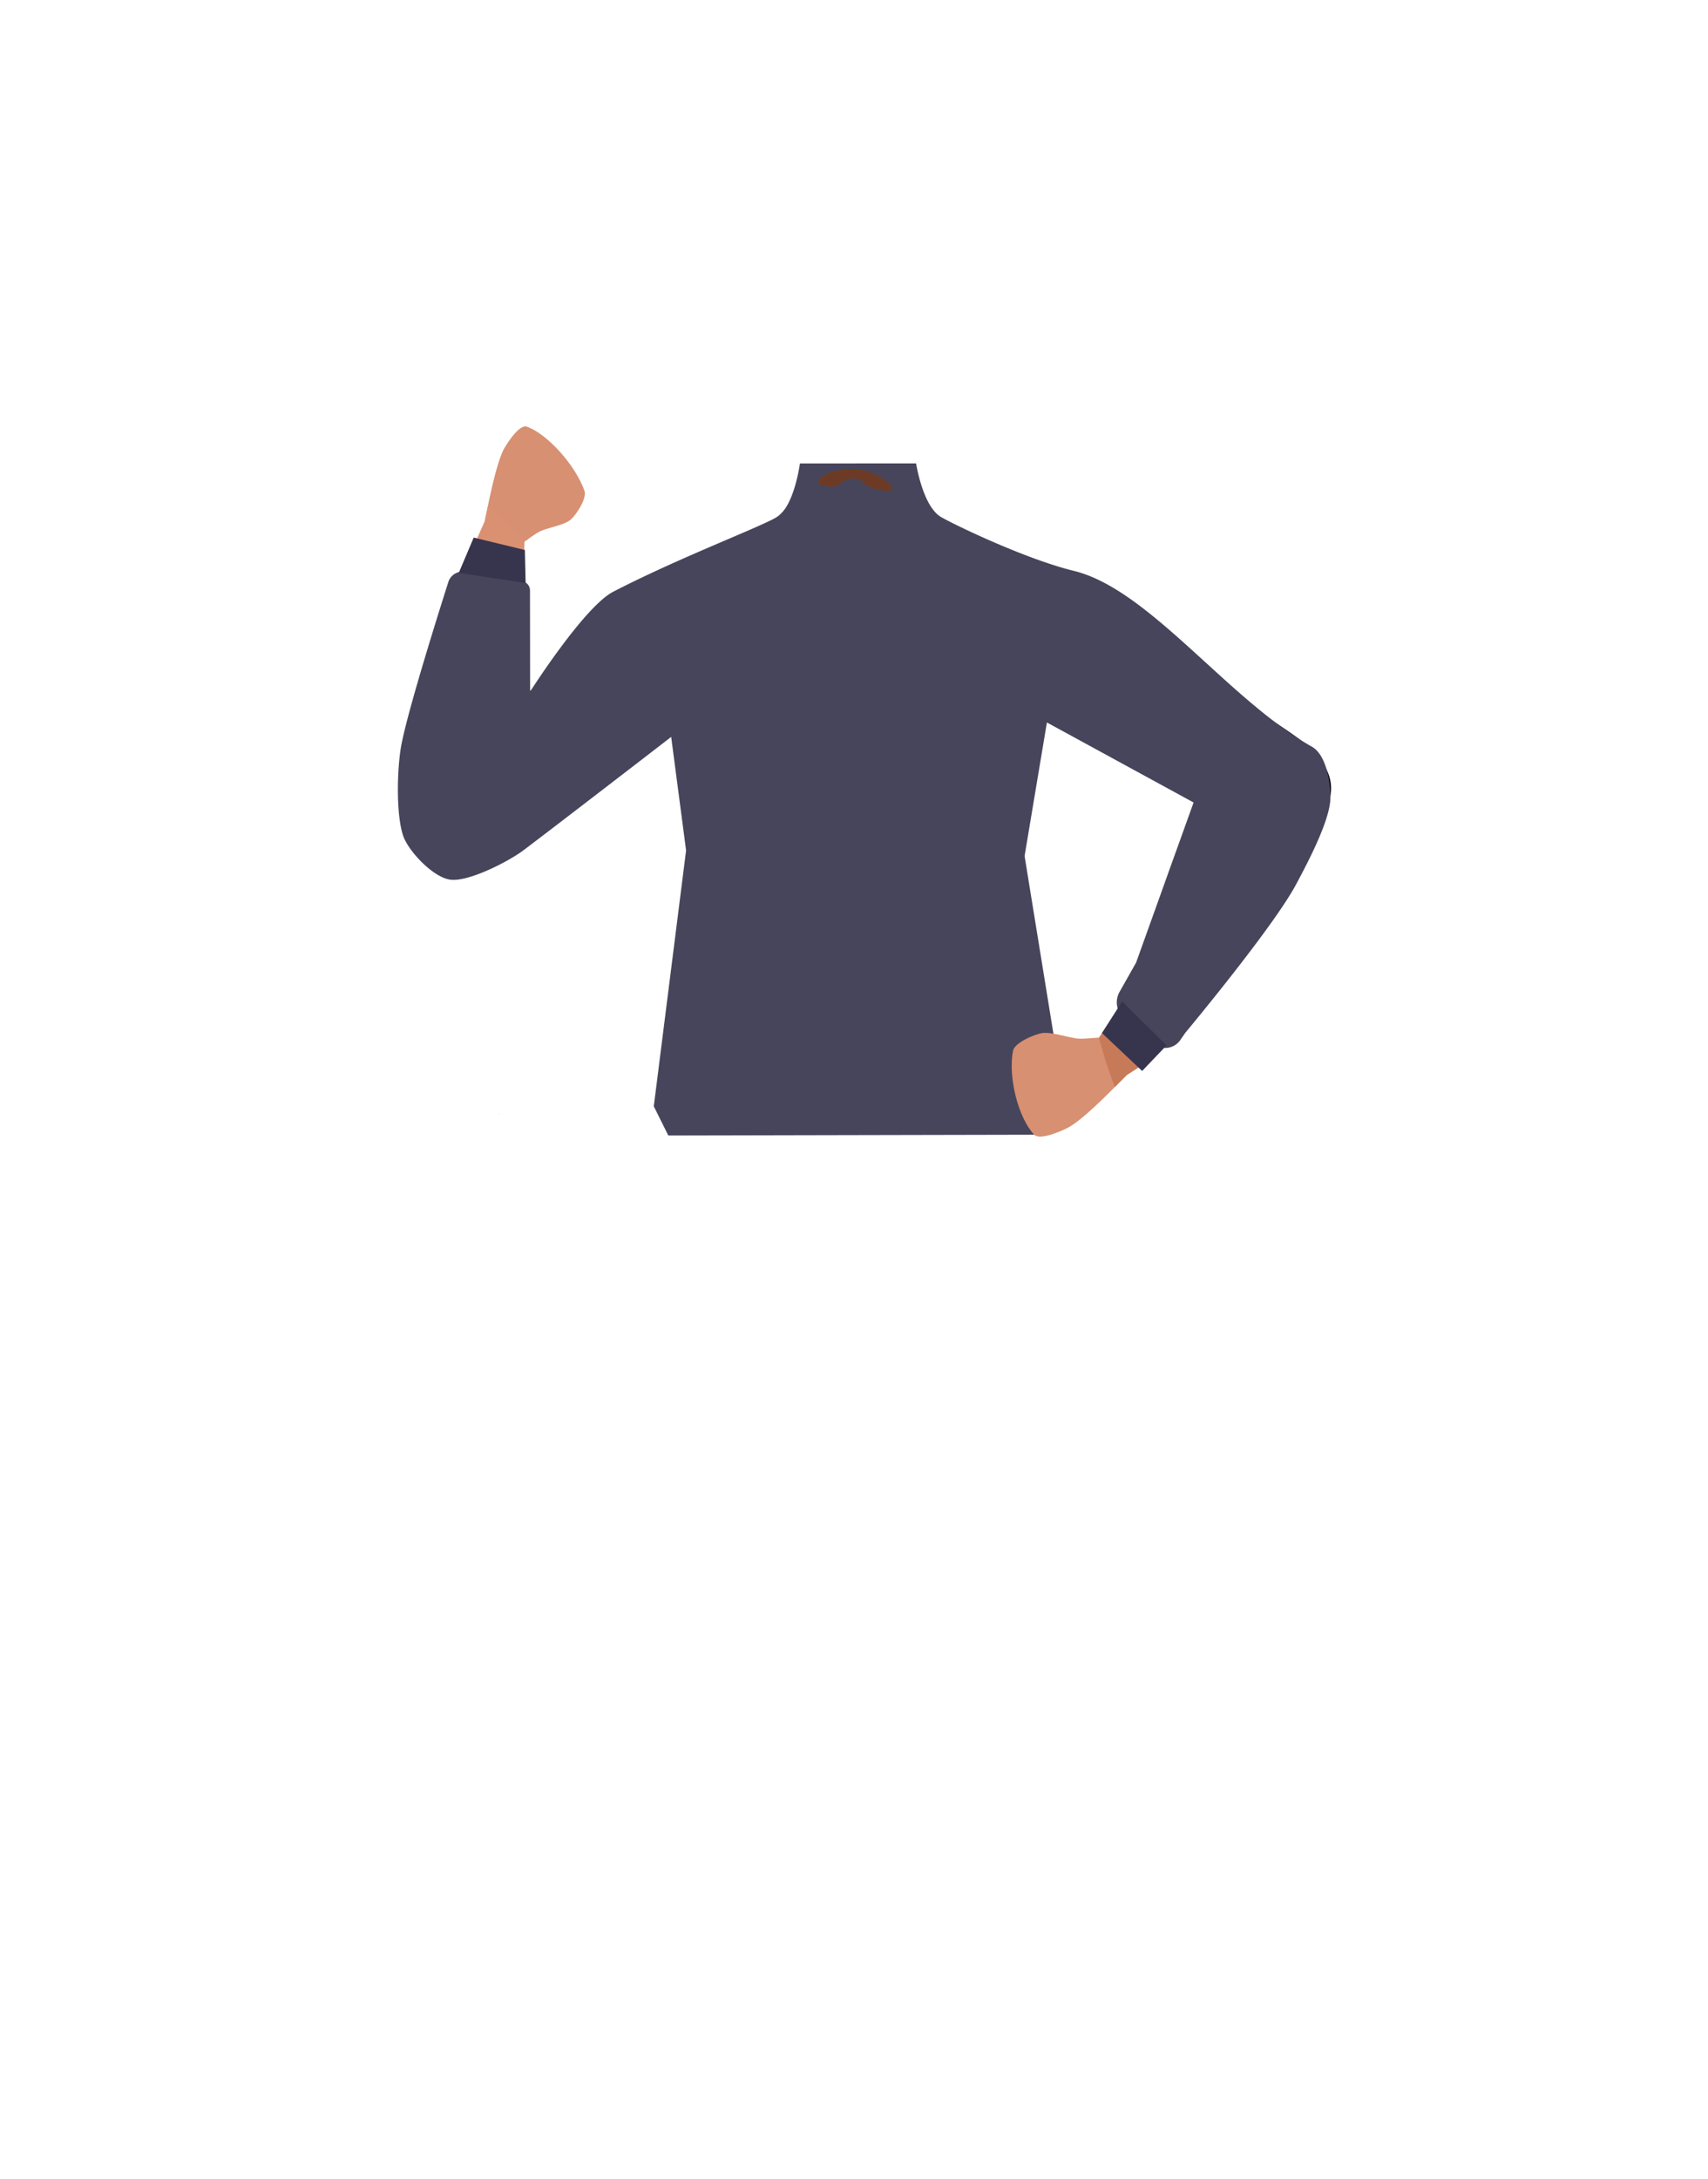 <svg xmlns="http://www.w3.org/2000/svg" viewBox="0 0 788 1005"><defs><style>.cls-1{fill:#1a1818;}.cls-2{fill:#d48f72;}.cls-3,.cls-5{fill:none;}.cls-3{stroke:#000;stroke-miterlimit:10;stroke-width:3px;}.cls-4{fill:#d79072;}.cls-6{fill:#46455b;}.cls-7{fill:#c77a58;}.cls-8{fill:#37344d;}.cls-9{fill:#da9172;}.cls-10{fill:#6d3b25;}</style></defs><g id="Calque_1" data-name="Calque 1"><polygon class="cls-1" points="230.32 514.01 230.22 514.05 230.22 513.97 230.32 514.01"/><polygon points="230.42 513.97 230.42 514.05 230.32 514.01 230.42 513.97"/><polygon class="cls-1" points="230.32 514.01 230.22 514.05 230.22 513.97 230.32 514.01"/><polygon points="230.42 513.97 230.42 514.05 230.32 514.01 230.42 513.97"/><path class="cls-2" d="M369.07,216.33c.09,11.18-6.72,21.43-17.53,26.4l-40.15,18.44s-35.41,9.95-35,34.58c.6,35.55,26.2,30.72,36.85,39.16,12.59,10,8.28,46.34,17.19,59.28,2.45,3.56,11.36,9.36,15.8,8.41,12.51-2.66,23.52-29.23,34.77-34.94,6.62-3.36,23.87-3.82,30.19,0C422,374.15,433.47,399.94,446,402.6c4.44.95,13.35-4.85,15.8-8.41,8.91-12.94,4.6-49.3,17.19-59.28,10.65-8.44,36.25-3.61,36.86-39.16.36-21.62-26.87-31.93-33.53-34.13a27,27,0,0,1-3.17-1.24l-40.53-18.61c-9.57-4.4-15.68-13.39-15.82-23.28"/><polyline class="cls-2" points="423.45 254.24 395.95 284.34 368.76 254.24"/><path class="cls-3" d="M458,302c11.9,23.15,40.93,35.91,40.93,35.91s53,30.34,70.43,40.71c8.23,4.89,25.21,15.35,39-3.34h0c11.33-15.41-2.81-28.11-10.19-33.5-15-11-47.9-30.23-60.5-43.28-9.38-9.72-19.75-28.1-43.13-33.53,0,0-18.61-6.39-31.75,7.64l-.52.56A25,25,0,0,0,458,302Z"/><path class="cls-4" d="M594.25,343.83c-18.55-6.64-32.67,10.94-37.39,17.6s-10.68,22.16-13.63,29.77c-7.55,19.48-17.52,53.1-25.19,72.05-5,12.47-8.09,18.91-.35,24,7,4.64,16.13-5.32,19.74-9.19,14.85-15.92,44.3-46.68,56.84-65.66,5.14-7.8,14-24.44,16.11-33.36C616.32,354.09,599.65,345.76,594.25,343.83Z"/><path class="cls-3" d="M465.74,446.25c-.88-3.72-5.67-23.41-5.62-31.33.06-8.5,4-25.66,1.81-33.95-9.77-36.66-123.54-36.72-133.32,0-2.21,8.29,1.74,25.45,1.8,33.95.06,7.92-4.73,27.61-5.62,31.33-11,46.6,70.35,68,70.35,68S476.78,492.85,465.74,446.25Z"/><path class="cls-5" d="M434.32,432.49c16.16,4.84,23.2,8.92,27,15.34,3.11,5.2,6,17.12,6.27,23.06.55,13.95-7.77,49-21.92,60.73-14.41,11.91-84.8,11.91-99.2,0-14.16-11.7-22.47-46.78-21.93-60.73.23-5.94,3.16-17.86,6.27-23.06,3.84-6.42,10.89-10.5,27-15.34,18.49-5.53,37.3-4.66,37.3-4.66S415.83,427,434.32,432.49Z"/><path class="cls-4" d="M216.11,402.39c19.9-.14,26.06-21.29,27.8-29.09s1.15-24.25.87-32.33c-.7-20.68-4.75-55.35-5.14-75.58-.25-13.31,0-20.34-9.2-22.45-8.39-1.92-12.88,10.43-14.71,15.26-7.5,19.86-22.69,58.49-26.82,80.41-1.7,9-3.32,27.48-1.76,36.51C191.52,400.35,210.33,402.43,216.11,402.39Z"/><path class="cls-3" d="M335.35,302.24c-8.54,24.38-35.52,40.54-35.52,40.54s-48.23,36.48-64.1,48.88c-7.47,5.84-22.83,18.26-39.09,1.39h0c-13.4-13.91-1.17-28.21,5.39-34.45,13.33-12.67,43.23-35.76,53.88-50.22,7.93-10.77,15.63-30.24,38-38.45,0,0,17.56-8.58,32.56,3.74l.59.49c8.53,7,11.77,18,8.25,28.08Z"/><path class="cls-6" d="M422.65,213.7s3.06,19.92,11.59,24.78c7,4,39.18,19.4,61.18,24.78,34.89,8.53,70.82,59.07,109.85,81.1,7.29,4.11,8.89,19.12,8.48,24.68-.75,10.32-10.19,28.34-15.74,38.72-10.71,20.06-51.1,68.45-51.1,68.45l-2.53,3.64a8.45,8.45,0,0,1-12.24,1.44l-13.32-11.46a9.82,9.82,0,0,1-2.31-12.41l7.63-13.49,26.53-73.86L483,333.17,472.7,394.76l17.7,109-13.3,19.52-168.78.36-6.69-13.46,14.9-118-6.88-52.34s-51.92,40.06-68.21,52.32c-6.63,5-25.81,15-34.19,13.43-8-1.48-19-13.43-21.24-20.14-3.45-10.15-2.81-32.09-.72-42.55,3.34-16.77,16.8-59.56,21.63-74.74a6.9,6.9,0,0,1,7.77-4.43L240.75,268a4.36,4.36,0,0,1,3.76,4.18l.06,46.76s24.89-39.1,38.33-46.05c31.52-16.3,70.74-30.89,76.21-34.92,7.48-5.51,9.94-24.24,9.94-24.24"/><path class="cls-4" d="M520.87,483.89c2,3,3.07,8.37-3,13.74,0,0-17.64,18.73-25.41,22.54-3.47,1.71-12.79,5.8-15.37,3.06-7.33-7.76-12.07-26.5-9.73-38.64.71-3.65,9.41-7.46,13.34-8.17,4.31-.78,13,2.43,17.34,2.58,1.58.05,4.35-.13,7.18-.37C511.15,478.13,518.1,479.85,520.87,483.89Z"/><polygon class="cls-7" points="511.11 472.38 506.97 478.57 510.34 490.15 514.31 501.33 519.9 495.75 530.05 489.24 511.11 472.38"/><polygon class="cls-8" points="508.4 476.39 517.72 461.81 538.19 482.1 526.94 493.88 508.4 476.39"/><path class="cls-4" d="M228.62,251.43c-3-1.67-6.47-6-4.42-13.46,0,0,4.45-24.54,8.59-31.45,1.85-3.09,7-11,10.38-9.73,9.48,3.47,22.32,17.77,26.46,29.52,1.24,3.53-3.62,10.87-6.3,13.29-2.95,2.66-11.2,3.8-14.67,5.68a59.31,59.31,0,0,0-5.37,3.61C239,252.05,232.75,253.71,228.62,251.43Z"/><polygon class="cls-9" points="241.81 257.08 241.97 249.74 233.69 241.1 225.14 233.09 223.56 240.55 218.91 250.93 241.81 257.08"/><polygon class="cls-8" points="242.15 253.64 242.5 268.86 211.65 264.19 218.55 247.91 242.15 253.64"/></g><g id="Calque_5" data-name="Calque 5"><path class="cls-10" d="M377.5,222.41c.12-3.33,9.84-7.1,18.56-5.95,8.9,1.17,16.41,7.4,15.76,9.11-.45,1.19-5.2.82-8.75-.35-5.15-1.7-5.14-4.19-8.41-4.56-5.71-.64-7.76,5-12.66,3.65C380.24,223.82,377.46,223.87,377.5,222.41Z"/></g></svg>
